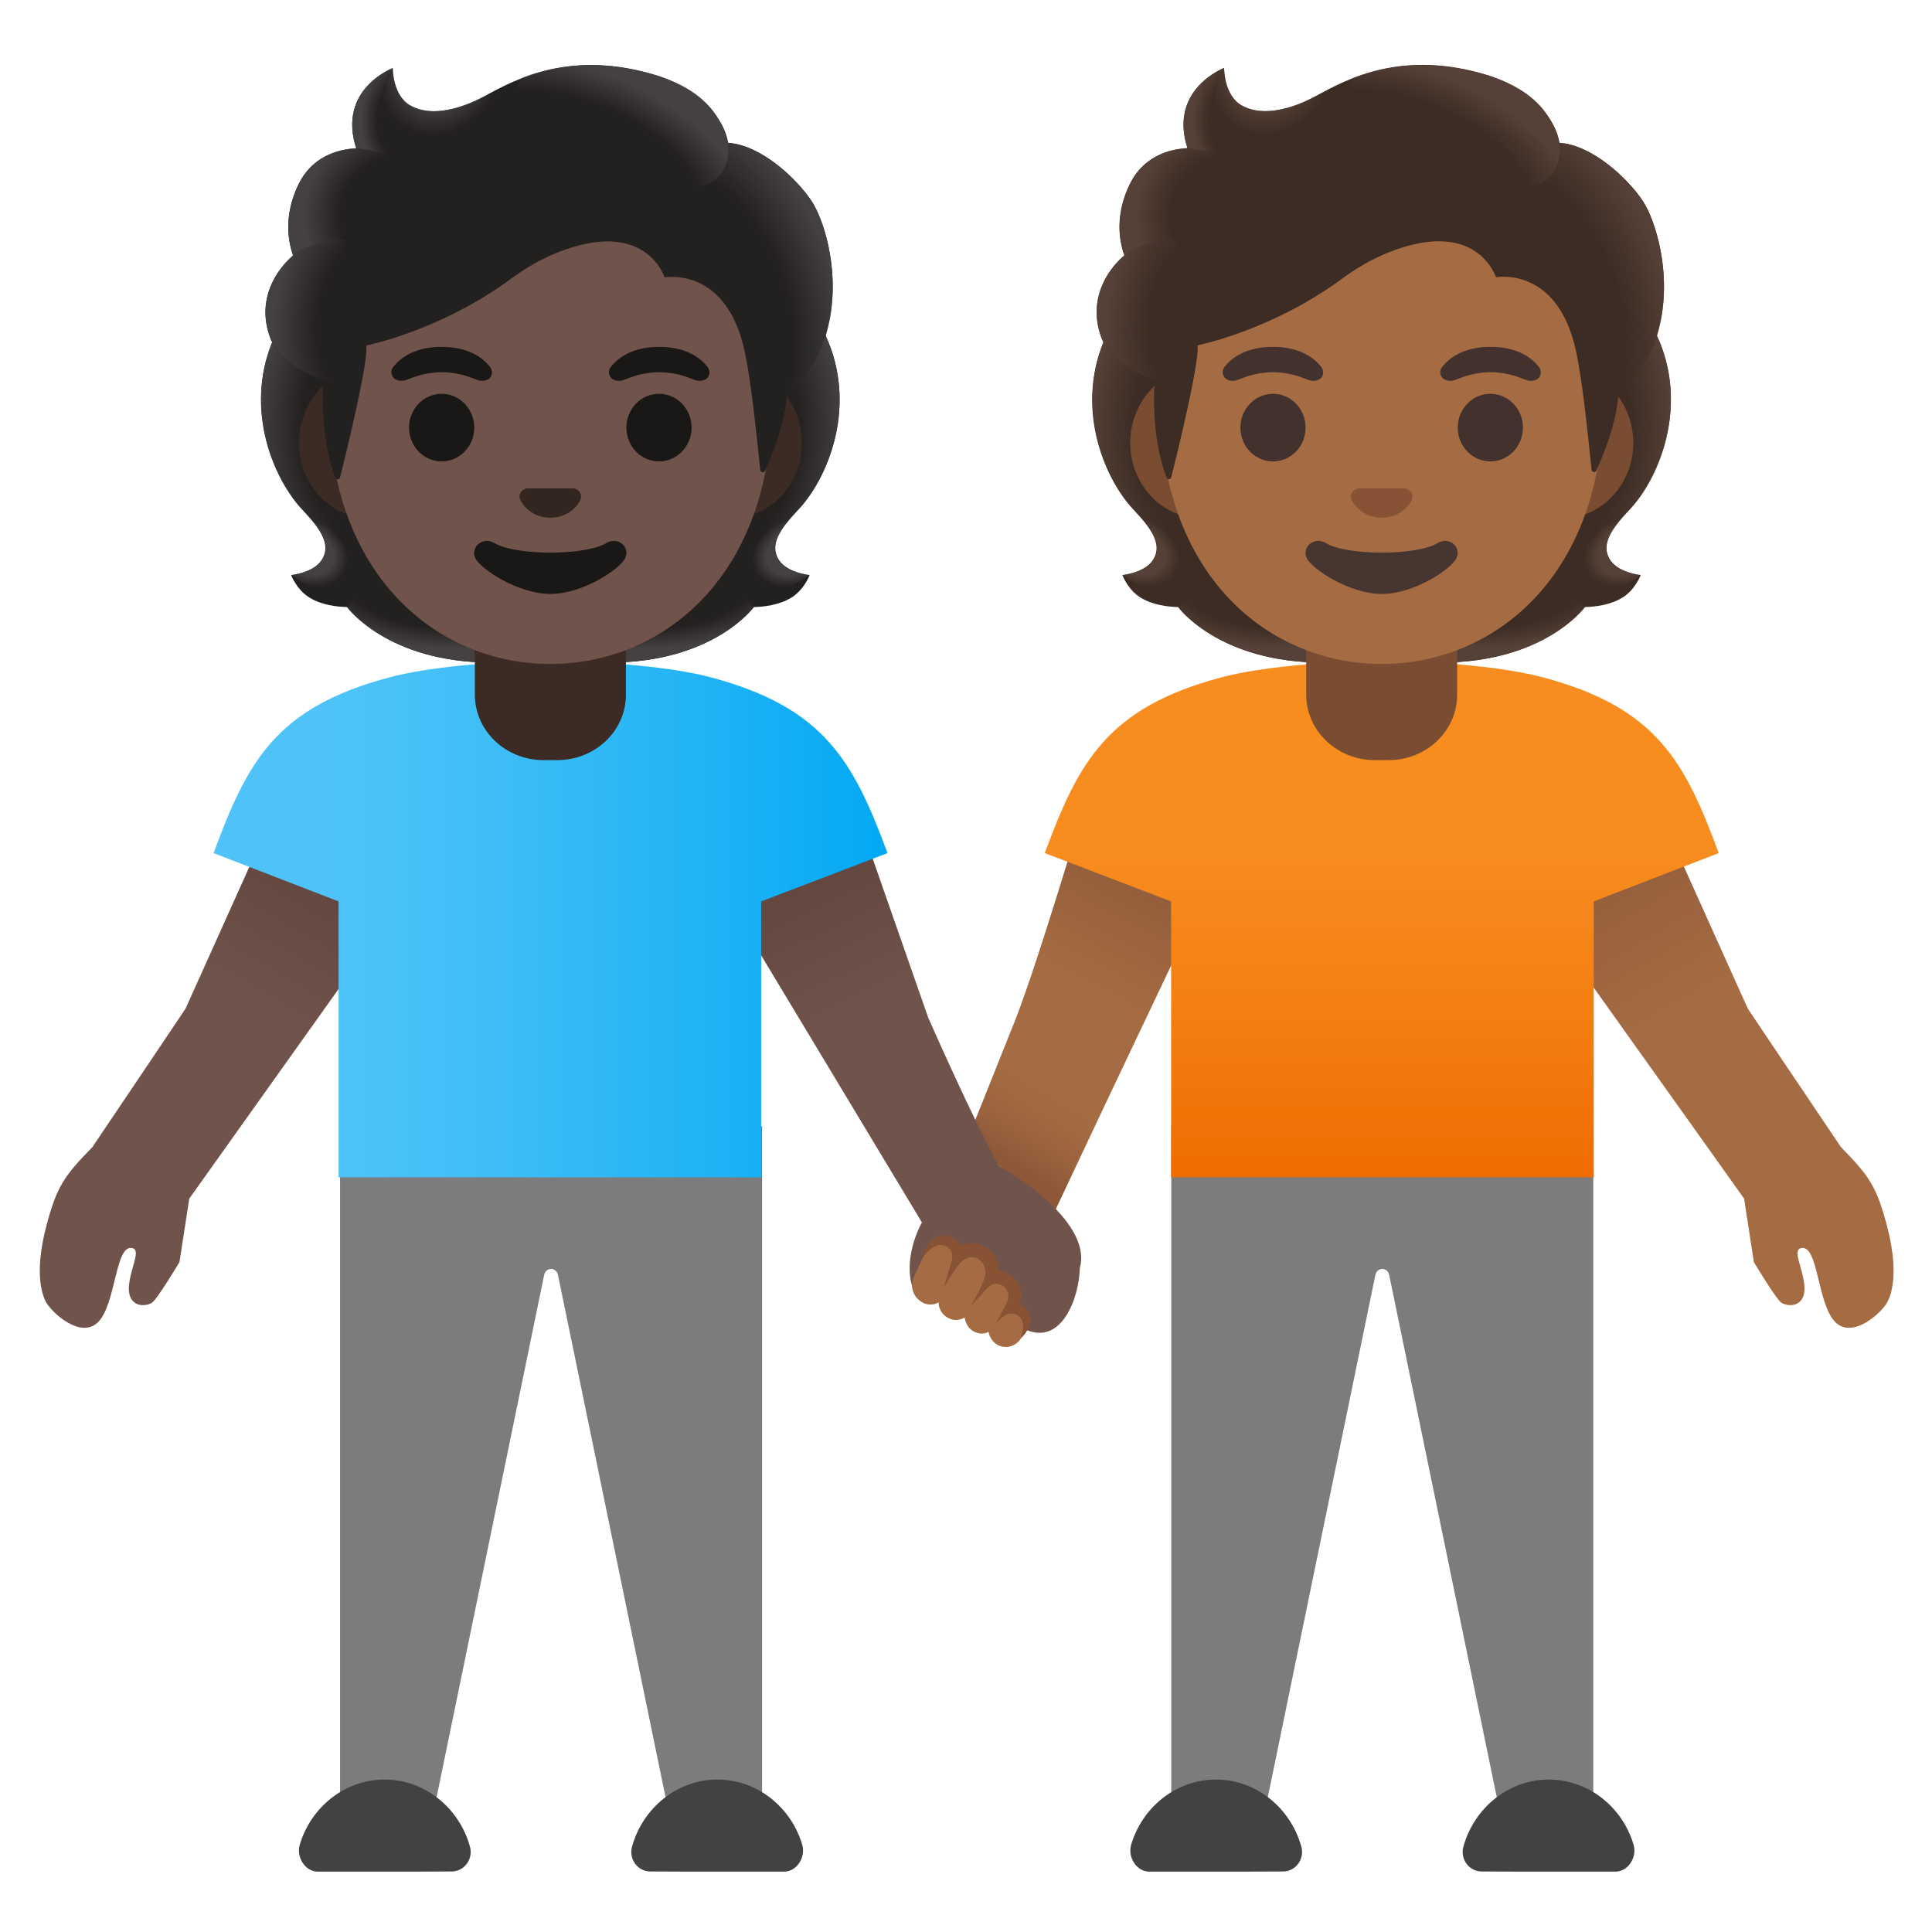 <svg viewBox="0 0 128 128" xmlns="http://www.w3.org/2000/svg">
  <g id="couple_x5F_holding_x5F_hands_x5F_person_x5F_right">
    <g id="arm_x5F_left_3_">
      <g id="arm_x5F_left_x5F_fill">
        <linearGradient id="SVGID_1_" gradientTransform="matrix(-0.988 0.157 0.157 0.988 115.851 -8.227)" gradientUnits="userSpaceOnUse" x1="48.373" x2="65.03" y1="56.744" y2="78.777">
          <stop offset="0" stop-color="#8D5738"/>
          <stop offset="0.405" stop-color="#A56C43"/>
        </linearGradient>
        <path d="M71.96,53c0,0-3.53,11.93-5,15.33l-4.39,11.02c-0.7,1.55-0.08,3.58,1.39,4.43l0,0 c1.69,0.97,4.14,0.24,4.95-1.53l12.54-26.41l-1.01-3.46L71.96,53z" fill="url(#SVGID_1_)"/>
      </g>
    </g>
    <linearGradient id="shadow_1_" gradientUnits="userSpaceOnUse" x1="66.865" x2="70.29" y1="77.077" y2="71.48">
      <stop offset="0" stop-color="#8D5738"/>
      <stop offset="1" stop-color="#A56C43" stop-opacity="0"/>
    </linearGradient>
    <polygon id="shadow_2_" fill="url(#shadow_1_)" points="66.37,69.83 64.59,74.29 66.03,77.05 69.94,80.12 73.61,72.38 "/>
    <g id="pants_7_">
      <g id="pants_9_">
        <path d="M105.56,74.61v48.08h-5.65l-7.87-38.21c-0.04-0.24-0.24-0.41-0.46-0.41s-0.42,0.17-0.46,0.41 l-7.87,38.21h-5.65V74.61H105.56z" fill="#7C7C7C"/>
      </g>
    </g>
    <g id="shoes_3_">
      <path d="M102.61,124h4.45c0.82-0.02,1.41-0.96,1.17-1.78c-0.74-2.5-2.99-4.32-5.62-4.32 c-2.68,0-4.96,1.9-5.66,4.46c-0.22,0.82,0.39,1.63,1.21,1.63C98.16,124,102.61,124,102.61,124z" fill="#424242"/>
      <path d="M80.56,124h-4.45c-0.82-0.02-1.41-0.96-1.17-1.78c0.74-2.5,2.99-4.32,5.62-4.32 c2.68,0,4.96,1.9,5.66,4.46c0.22,0.82-0.39,1.63-1.21,1.63C85.01,124,80.56,124,80.56,124z" fill="#424242"/>
    </g>
    <g id="arm_x5F_right_2_">
      <g id="arm_x5F_right_x5F_fill_2_">
        <linearGradient id="SVGID_2_" gradientTransform="matrix(-1 0 0 1 2133.463 0)" gradientUnits="userSpaceOnUse" x1="2029.735" x2="2010.276" y1="53.492" y2="86.593">
          <stop offset="0" stop-color="#8D5738"/>
          <stop offset="0.401" stop-color="#A56C43"/>
        </linearGradient>
        <path d="M100.1,54.1l9.7-0.6c0,0,4.5,10,6,13.33c0,0,4.24,6.32,6.17,9.17 c1.88,1.92,2.36,2.62,3.04,5.19c0.75,2.83,0.4,4.38,0.04,5.06c-0.35,0.69-2.25,2.46-3.42,1.38c-1.24-1.15-1.15-5.22-2.31-4.94 c-0.6,0.15,0.16,1.36,0.23,2.56c0.07,1.2-0.85,1.41-1.5,1.08c-0.33-0.17-1.85-2.71-1.85-2.71l-0.65-4.21l-15.13-21.23L100.1,54.1 z" fill="url(#SVGID_2_)"/>
      </g>
    </g>
    <g id="shirt_3_">
      <g id="shirt_x5F_fill_5_">
        <linearGradient id="SVGID_3_" gradientTransform="matrix(-1 0 0 1 2133.463 0)" gradientUnits="userSpaceOnUse" x1="2041.917" x2="2041.917" y1="43.814" y2="78">
          <stop offset="0.366" stop-color="#F78C1F"/>
          <stop offset="0.672" stop-color="#F47F12"/>
          <stop offset="1" stop-color="#EF6C00"/>
        </linearGradient>
        <path d="M80.94,44.87c2.42-0.64,6.65-1.06,10.65-1.06c4-0.01,8.19,0.42,10.61,1.06 c7.55,2.01,9.42,5.56,11.67,11.65l-8.28,3.2V78h-28V59.72l-8.37-3.2C71.47,50.43,73.39,46.88,80.94,44.87z" fill="url(#SVGID_3_)"/>
      </g>
    </g>
    <g id="hairGroup_3_">
      <path id="hair_5_" d="M106.62,37.01c-0.54-0.98,0.15-1.98,1.32-3.22c1.86-1.96,3.89-6.51,2.01-11.14 c0.01-0.03-0.37-0.81-0.36-0.83l-0.78-0.04c-0.25-0.04-8.76-0.05-17.28-0.05c-8.52,0-17.03,0.02-17.28,0.05 c0,0-1.15,0.84-1.14,0.87c-1.88,4.62,0.14,9.17,2.01,11.14c1.17,1.24,1.86,2.24,1.32,3.22c-0.52,0.95-2.08,1.09-2.08,1.09 s0.36,0.98,1.22,1.5c0.8,0.49,1.79,0.6,2.47,0.62c0,0,2.66,3.68,9.61,3.68l3.87,0l3.87,0c6.95,0,9.61-3.68,9.61-3.68 c0.68-0.02,1.66-0.13,2.47-0.62c0.87-0.53,1.22-1.5,1.22-1.5S107.14,37.96,106.62,37.01z" fill="#3C2C23"/>
      <g id="hair_x5F_highlights_3_">
        <radialGradient id="SVGID_4_" cx="80.384" cy="38.003" gradientTransform="matrix(1 0 0 -0.491 17.453 56.669)" gradientUnits="userSpaceOnUse" r="10.125">
          <stop offset="0.728" stop-color="#554138" stop-opacity="0"/>
          <stop offset="1" stop-color="#554138"/>
        </radialGradient>
        <path d="M91.53,43.9v-4.08l12.35-0.98l1.12,1.38c0,0-2.66,3.68-9.61,3.68L91.53,43.9z" fill="url(#SVGID_4_)"/>
        <radialGradient id="SVGID_5_" cx="70.412" cy="36.497" gradientTransform="matrix(-0.906 0.424 0.314 0.672 160.109 -17.868)" gradientUnits="userSpaceOnUse" r="2.992">
          <stop offset="0.663" stop-color="#554138"/>
          <stop offset="1" stop-color="#554138" stop-opacity="0"/>
        </radialGradient>
        <path d="M104.98,38.44c-1.85-2.81,2.25-3.86,2.25-3.86s0,0,0,0c-0.71,0.89-1.04,1.66-0.62,2.42 c0.52,0.95,2.08,1.09,2.08,1.09S106.57,39.99,104.98,38.44z" fill="url(#SVGID_5_)"/>
        <radialGradient id="SVGID_6_" cx="78.166" cy="28.033" gradientTransform="matrix(-0.075 -0.997 -0.831 0.062 129.186 104.238)" gradientUnits="userSpaceOnUse" r="13.142">
          <stop offset="0.725" stop-color="#554138" stop-opacity="0"/>
          <stop offset="1" stop-color="#554138"/>
        </radialGradient>
        <path d="M109.96,22.65c1.84,4.48-0.1,9.08-1.91,11.03c-0.25,0.27-1.3,1.3-1.54,2.13 c0,0-4.12-5.75-5.36-9.13c-0.25-0.68-0.47-1.39-0.5-2.11c-0.02-0.54,0.06-1.19,0.38-1.65c0.38-0.57,8.72-0.73,8.72-0.73 C109.74,22.18,109.96,22.65,109.96,22.65z" fill="url(#SVGID_6_)"/>
        <radialGradient id="SVGID_7_" cx="83.02" cy="28.033" gradientTransform="matrix(0.075 -0.997 0.831 0.062 53.526 109.078)" gradientUnits="userSpaceOnUse" r="13.142">
          <stop offset="0.725" stop-color="#554138" stop-opacity="0"/>
          <stop offset="1" stop-color="#554138"/>
        </radialGradient>
        <path d="M73.12,22.65c-1.84,4.48,0.1,9.08,1.91,11.03c0.25,0.27,1.3,1.3,1.54,2.13 c0,0,4.12-5.75,5.36-9.13c0.25-0.68,0.47-1.39,0.5-2.11c0.02-0.54-0.06-1.19-0.38-1.65c-0.38-0.57-0.83-0.42-1.49-0.42 c-1.25,0-6.69-0.32-7.12-0.32C73.45,22.18,73.12,22.65,73.12,22.65z" fill="url(#SVGID_7_)"/>
        <radialGradient id="SVGID_8_" cx="85.237" cy="38.003" gradientTransform="matrix(-1 0 0 -0.491 170.475 56.669)" gradientUnits="userSpaceOnUse" r="10.125">
          <stop offset="0.728" stop-color="#554138" stop-opacity="0"/>
          <stop offset="1" stop-color="#554138"/>
        </radialGradient>
        <path d="M91.55,43.9v-4.08l-12.35-0.98l-1.12,1.38c0,0,2.66,3.68,9.61,3.68L91.55,43.9z" fill="url(#SVGID_8_)"/>
        <radialGradient id="SVGID_9_" cx="75.266" cy="36.497" gradientTransform="matrix(0.906 0.424 -0.314 0.672 18.569 -19.925)" gradientUnits="userSpaceOnUse" r="2.992">
          <stop offset="0.663" stop-color="#554138"/>
          <stop offset="1" stop-color="#554138" stop-opacity="0"/>
        </radialGradient>
        <path d="M78.1,38.44c1.85-2.81-2.25-3.86-2.25-3.86s0,0,0,0c0.71,0.89,1.04,1.66,0.62,2.42 c-0.52,0.95-2.08,1.09-2.08,1.09S76.5,39.99,78.1,38.44z" fill="url(#SVGID_9_)"/>
      </g>
    </g>
    <path id="neck" d="M91.54,40.72h-5v5.3c0,2.4,2.04,4.34,4.54,4.34H92c2.51,0,4.54-1.94,4.54-4.34v-5.3H91.54 z" fill="#7A4C32"/>
    <g id="ears">
      <path d="M103.52,24.34h-3.23H82.8h-3.23c-2.58,0-4.69,2.25-4.69,5s2.11,5,4.69,5h3.23h17.49h3.23 c2.58,0,4.69-2.25,4.69-5S106.1,24.34,103.52,24.34z" fill="#7A4C32"/>
    </g>
    <g id="head">
      <path d="M91.54,6.66L91.54,6.66L91.54,6.66c-7.62,0-14.69,8.15-14.69,19.89c0,11.67,7.28,17.44,14.69,17.44 s14.69-5.77,14.69-17.44C106.22,14.81,99.16,6.66,91.54,6.66z" fill="#A56C43"/>
    </g>
    <g id="hairGroup_2_">
      <path id="hair_4_" d="M108.86,13.34c-1.06-1.6-3.42-3.74-5.54-3.88c-0.34-2.04-2.52-3.77-4.64-4.44 c-5.72-1.81-9.44,0.22-11.44,1.31c-0.42,0.23-3.1,1.72-4.98,0.65C81.08,6.31,81.1,4.5,81.1,4.5s-3.69,1.4-2.43,5.32 c-1.26,0.05-2.93,0.59-3.81,2.36c-1.05,2.12-0.68,3.89-0.37,4.74c-1.09,0.92-2.46,2.89-1.52,5.45c0.71,1.92,3.53,2.81,3.53,2.81 c-0.2,3.46,0.45,5.59,0.79,6.46c0.06,0.15,0.27,0.14,0.31-0.02c0.43-1.71,1.89-7.69,1.74-8.74c0,0,4.9-0.97,9.58-4.42 c0.95-0.7,1.98-1.3,3.08-1.74c5.88-2.34,7.11,1.65,7.11,1.65s4.07-0.78,5.3,4.87c0.46,2.12,0.78,5.51,1.04,7.89 c0.02,0.17,0.25,0.2,0.31,0.05c0.41-0.94,1.23-2.81,1.43-4.72c0.07-0.67,1.88-1.56,2.65-4.44 C110.9,18.19,109.62,14.5,108.86,13.34z" fill="#3C2C23"/>
      <g id="hair_x5F_highlights_2_">
        <radialGradient id="SVGID_10_" cx="99.323" cy="21.1" gradientTransform="matrix(0.308 0.952 -0.706 0.228 83.667 -78.222)" gradientUnits="userSpaceOnUse" r="15.405">
          <stop offset="0.699" stop-color="#554138" stop-opacity="0"/>
          <stop offset="1" stop-color="#554138"/>
        </radialGradient>
        <path d="M107.19,26.48c0.07-0.67,1.88-1.56,2.65-4.44c0.08-0.31,0.15-0.62,0.22-0.93 c0.63-3.5-0.5-6.71-1.21-7.77c-0.98-1.48-3.07-3.41-5.06-3.81c-0.17-0.02-0.34-0.04-0.5-0.05c0,0,0.14,0.93-0.23,1.67 c-0.49,0.96-1.47,1.19-1.47,1.19C106.77,17.52,106.4,21.85,107.19,26.48z" fill="url(#SVGID_10_)"/>
        <radialGradient id="SVGID_11_" cx="84.304" cy="4.303" gradientTransform="matrix(0.881 0.473 -0.56 1.045 12.419 -40.034)" gradientUnits="userSpaceOnUse" r="4.039">
          <stop offset="0.58" stop-color="#554138"/>
          <stop offset="1" stop-color="#554138" stop-opacity="0"/>
        </radialGradient>
        <path d="M88.49,5.68c-0.47,0.23-0.89,0.46-1.25,0.65c-0.42,0.23-3.1,1.72-4.98,0.65 C81.1,6.33,81.1,4.57,81.1,4.51c-0.53,0.68-2.14,5.53,2.56,5.85c2.03,0.14,3.28-1.63,4.02-3.13C87.95,6.69,88.37,5.9,88.49,5.68z " fill="url(#SVGID_11_)"/>
        <radialGradient id="SVGID_12_" cx="138.141" cy="46.449" gradientTransform="matrix(-0.938 -0.394 0.218 -0.528 212.746 90.669)" gradientUnits="userSpaceOnUse" r="12.417">
          <stop offset="0.699" stop-color="#554138" stop-opacity="0"/>
          <stop offset="1" stop-color="#554138"/>
        </radialGradient>
        <path d="M98.09,4.85c3.17,0.86,4.71,2.47,5.22,4.62c0.15,0.63,0.33,6.52-10.91-0.17 c-4.18-2.49-3.04-4.05-2.55-4.22C91.76,4.38,94.54,3.89,98.09,4.85z" fill="url(#SVGID_12_)"/>
        <radialGradient id="SVGID_13_" cx="82.682" cy="7.988" gradientTransform="matrix(1 0 0 1.223 0 -1.784)" gradientUnits="userSpaceOnUse" r="3.707">
          <stop offset="0.702" stop-color="#554138" stop-opacity="0"/>
          <stop offset="1" stop-color="#554138"/>
        </radialGradient>
        <path d="M81.09,4.51c-0.01,0-0.01,0.01-0.03,0.01c0,0,0,0,0,0c-0.4,0.17-3.56,1.63-2.38,5.3 l3.36,0.54C79.06,7.34,81.1,4.5,81.1,4.5S81.09,4.51,81.09,4.51z" fill="url(#SVGID_13_)"/>
        <radialGradient id="SVGID_14_" cx="82.172" cy="14.532" gradientTransform="matrix(-0.966 -0.26 0.243 -0.904 157.988 49.015)" gradientUnits="userSpaceOnUse" r="6.953">
          <stop offset="0.66" stop-color="#554138" stop-opacity="0"/>
          <stop offset="1" stop-color="#554138"/>
        </radialGradient>
        <path d="M80.76,10.15l-2.08-0.34c-0.08,0-0.36,0.02-0.51,0.05c-1.17,0.16-2.55,0.77-3.3,2.32 c-0.8,1.67-0.78,3.1-0.56,4.06c0.06,0.32,0.19,0.68,0.19,0.68s1.03-0.98,3.48-1.04L80.76,10.15z" fill="url(#SVGID_14_)"/>
        <radialGradient id="SVGID_15_" cx="80.523" cy="21.246" gradientTransform="matrix(0.991 0.136 -0.192 1.392 4.821 -19.306)" gradientUnits="userSpaceOnUse" r="7.3">
          <stop offset="0.598" stop-color="#554138" stop-opacity="0"/>
          <stop offset="1" stop-color="#554138"/>
        </radialGradient>
        <path d="M74.4,17c-1.02,0.91-2.4,2.94-1.39,5.45c0.77,1.9,3.5,2.72,3.5,2.72 c0,0.01,0.55,0.17,0.83,0.17l0.64-9.47c-1.31,0-2.57,0.39-3.38,0.96C74.61,16.85,74.4,16.99,74.4,17z" fill="url(#SVGID_15_)"/>
      </g>
    </g>
    <path id="mouth_1_" d="M95.23,35.99c-1.4,0.83-5.97,0.83-7.37,0c-0.8-0.48-1.62,0.25-1.29,0.98 c0.33,0.72,2.82,2.38,4.98,2.38s4.62-1.66,4.95-2.38C96.83,36.24,96.03,35.51,95.23,35.99z" fill="#473530"/>
    <path id="nose_1_" d="M93.23,32.4c-0.05-0.02-0.09-0.03-0.14-0.04h-3.1c-0.05,0.01-0.1,0.02-0.14,0.04 c-0.28,0.11-0.44,0.4-0.3,0.72c0.13,0.31,0.75,1.18,1.99,1.18c1.24,0,1.86-0.87,1.99-1.18C93.66,32.81,93.51,32.52,93.23,32.4z" fill="#875334"/>
    <g id="eyes">
      <ellipse cx="84.34" cy="28.33" fill="#42312C" rx="2.16" ry="2.24"/>
      <ellipse cx="98.74" cy="28.33" fill="#42312C" rx="2.16" ry="2.24"/>
    </g>
    <g id="eyebrows_1_">
      <path d="M95.54,24.32c0.41-0.54,1.36-1.34,3.21-1.34s2.8,0.79,3.21,1.34c0.18,0.24,0.14,0.52,0.01,0.69 c-0.12,0.16-0.46,0.3-0.84,0.17c-0.38-0.13-1.13-0.51-2.37-0.52c-1.25,0.01-1.99,0.39-2.37,0.52c-0.38,0.13-0.73-0.01-0.84-0.17 C95.4,24.83,95.35,24.56,95.54,24.32z" fill="#42312C"/>
      <path d="M81.12,24.32c0.41-0.54,1.36-1.34,3.21-1.34s2.8,0.79,3.21,1.34c0.18,0.24,0.14,0.52,0.01,0.69 c-0.12,0.16-0.46,0.3-0.84,0.17c-0.38-0.13-1.13-0.51-2.37-0.52c-1.25,0.01-1.99,0.39-2.37,0.52c-0.38,0.13-0.73-0.01-0.84-0.17 C80.99,24.83,80.94,24.56,81.12,24.32z" fill="#42312C"/>
    </g>
  </g>
  <g id="couple_x5F_holding_x5F_hands_x5F_person_x5F_left">
    <g id="pants_1_">
      <g id="pants_5_">
        <path d="M22.53,74.61v48.08h5.65l7.87-38.21c0.04-0.24,0.24-0.41,0.46-0.41s0.42,0.17,0.46,0.41 l7.87,38.21h5.65V74.61H22.53z" fill="#7C7C7C"/>
      </g>
    </g>
    <g id="shoes_2_">
      <path d="M25.48,124h-4.45c-0.82-0.02-1.41-0.96-1.17-1.78c0.74-2.5,2.99-4.32,5.62-4.32 c2.68,0,4.96,1.9,5.66,4.46c0.22,0.82-0.39,1.63-1.21,1.63C29.93,124,25.48,124,25.48,124z" fill="#424242"/>
      <path d="M47.53,124h4.45c0.82-0.02,1.41-0.96,1.17-1.78c-0.74-2.5-2.99-4.32-5.62-4.32 c-2.68,0-4.96,1.9-5.66,4.46c-0.22,0.82,0.39,1.63,1.21,1.63C43.08,124,47.53,124,47.53,124z" fill="#424242"/>
    </g>
    <g id="arm_x5F_right">
      <g id="arm_x5F_left_x5F_fill_2_">
        <linearGradient id="SVGID_16_" gradientTransform="matrix(1 0 0 1 -40.898 0)" gradientUnits="userSpaceOnUse" x1="65.262" x2="45.803" y1="53.492" y2="86.594">
          <stop offset="0" stop-color="#5C4037"/>
          <stop offset="0.401" stop-color="#70534A"/>
        </linearGradient>
        <path d="M27.99,54.1l-9.7-0.6c0,0-4.5,10-6,13.33c0,0-4.24,6.32-6.17,9.17 c-1.88,1.92-2.36,2.62-3.04,5.19c-0.75,2.83-0.4,4.38-0.04,5.06s2.25,2.46,3.42,1.38c1.24-1.15,1.15-5.22,2.31-4.94 c0.6,0.15-0.16,1.36-0.23,2.56c-0.07,1.2,0.85,1.41,1.5,1.08c0.33-0.17,1.85-2.71,1.85-2.71l0.65-4.21l15.13-21.24L27.99,54.1z" fill="url(#SVGID_16_)"/>
      </g>
    </g>
    <g id="arm_x5F_left_2_">
      <g id="arm_x5F_left_x5F_fill_1_">
        <linearGradient id="SVGID_17_" gradientTransform="matrix(-0.996 -0.087 0.087 -0.996 187.252 139.665)" gradientUnits="userSpaceOnUse" x1="143.186" x2="123.586" y1="74.617" y2="41.275">
          <stop offset="0" stop-color="#5C4037"/>
          <stop offset="0.401" stop-color="#70534A"/>
        </linearGradient>
        <path d="M46.93,57.48l14.15,23.51c0,0-1.53,2.62-0.39,4.91c1.6,1.15,2.32-2.27,2.94-2.36 c1.19-0.18,3.08,4.56,4.34,4.56c2.41,1.04,3.53-2.18,3.57-4.08c0.91-3.31-5.37-6.79-5.37-6.79c-1.68-3-4.67-9.8-4.67-9.8 c-1.21-3.45-4.82-13.8-4.82-13.8l-9.71-0.25L46.93,57.48z" fill="url(#SVGID_17_)"/>
      </g>
    </g>
    <g id="shirt_2_">
      <g id="shirt_x5F_fill_2_">
        <linearGradient id="SVGID_18_" gradientUnits="userSpaceOnUse" x1="14.142" x2="58.79" y1="60.907" y2="60.907">
          <stop offset="0.172" stop-color="#4FC3F7"/>
          <stop offset="0.369" stop-color="#42BFF6"/>
          <stop offset="0.732" stop-color="#20B3F5"/>
          <stop offset="0.994" stop-color="#03A9F4"/>
        </linearGradient>
        <path d="M47.08,44.87c-2.42-0.64-6.65-1.06-10.65-1.06c-4-0.01-8.19,0.42-10.61,1.06 c-7.55,2.01-9.42,5.56-11.67,11.65l8.28,3.2V78h28V59.72l8.37-3.2C56.54,50.43,54.62,46.88,47.08,44.87z" fill="url(#SVGID_18_)"/>
      </g>
    </g>
    <g id="hairGroup_4_">
      <path id="hair_2_" d="M51.55,37.01c-0.54-0.98,0.15-1.98,1.32-3.22c1.86-1.96,3.89-6.51,2.01-11.14 c0.01-0.03-0.37-0.81-0.36-0.83l-0.78-0.04c-0.25-0.04-8.76-0.05-17.28-0.05c-8.52,0-17.03,0.02-17.28,0.05 c0,0-1.15,0.84-1.14,0.87c-1.88,4.62,0.15,9.17,2.01,11.14c1.17,1.24,1.86,2.24,1.32,3.22c-0.52,0.95-2.08,1.09-2.08,1.09 s0.36,0.98,1.23,1.5c0.8,0.49,1.78,0.6,2.47,0.62c0,0,2.66,3.68,9.61,3.68l3.87,0l3.87,0c6.95,0,9.61-3.68,9.61-3.68 c0.68-0.02,1.66-0.13,2.47-0.62c0.87-0.53,1.22-1.5,1.22-1.5S52.07,37.96,51.55,37.01z" fill="#232020"/>
      <g id="hair_x5F_highlights_1_">
        <radialGradient id="SVGID_19_" cx="135.458" cy="38.003" gradientTransform="matrix(1 0 0 -0.491 -92.695 56.669)" gradientUnits="userSpaceOnUse" r="10.125">
          <stop offset="0.728" stop-color="#444140" stop-opacity="0"/>
          <stop offset="1" stop-color="#444140"/>
        </radialGradient>
        <path d="M36.45,43.9v-4.08l12.35-0.98l1.12,1.38c0,0-2.66,3.68-9.61,3.68L36.45,43.9z" fill="url(#SVGID_19_)"/>
        <radialGradient id="SVGID_20_" cx="125.486" cy="36.497" gradientTransform="matrix(-0.906 0.424 0.314 0.672 154.919 -41.209)" gradientUnits="userSpaceOnUse" r="2.992">
          <stop offset="0.663" stop-color="#444140"/>
          <stop offset="1" stop-color="#444140" stop-opacity="0"/>
        </radialGradient>
        <path d="M49.9,38.44c-1.85-2.81,2.25-3.86,2.25-3.86s0,0,0,0c-0.71,0.89-1.04,1.66-0.62,2.42 c0.52,0.95,2.08,1.09,2.08,1.09S51.5,39.99,49.9,38.44z" fill="url(#SVGID_20_)"/>
        <radialGradient id="SVGID_21_" cx="133.241" cy="28.033" gradientTransform="matrix(-0.075 -0.997 -0.831 0.062 78.222 159.159)" gradientUnits="userSpaceOnUse" r="13.142">
          <stop offset="0.725" stop-color="#444140" stop-opacity="0"/>
          <stop offset="1" stop-color="#444140"/>
        </radialGradient>
        <path d="M54.88,22.65c1.84,4.48-0.1,9.08-1.91,11.03c-0.25,0.27-1.3,1.3-1.54,2.13 c0,0-4.12-5.75-5.36-9.13c-0.25-0.68-0.47-1.39-0.51-2.11c-0.02-0.54,0.06-1.19,0.38-1.65c0.38-0.57,8.72-0.73,8.72-0.73 C54.66,22.18,54.88,22.65,54.88,22.65z" fill="url(#SVGID_21_)"/>
        <radialGradient id="SVGID_22_" cx="27.946" cy="28.033" gradientTransform="matrix(0.075 -0.997 0.831 0.062 2.562 54.157)" gradientUnits="userSpaceOnUse" r="13.142">
          <stop offset="0.725" stop-color="#444140" stop-opacity="0"/>
          <stop offset="1" stop-color="#444140"/>
        </radialGradient>
        <path d="M18.04,22.65c-1.84,4.48,0.1,9.08,1.91,11.03c0.25,0.27,1.3,1.3,1.54,2.13 c0,0,4.12-5.75,5.36-9.13c0.25-0.68,0.48-1.39,0.5-2.11c0.02-0.54-0.06-1.19-0.38-1.65c-0.38-0.57-0.83-0.42-1.49-0.42 c-1.25,0-6.69-0.32-7.12-0.32C18.38,22.18,18.04,22.65,18.04,22.65z" fill="url(#SVGID_22_)"/>
        <radialGradient id="SVGID_23_" cx="30.163" cy="38.003" gradientTransform="matrix(-1 0 0 -0.491 60.327 56.669)" gradientUnits="userSpaceOnUse" r="10.125">
          <stop offset="0.728" stop-color="#444140" stop-opacity="0"/>
          <stop offset="1" stop-color="#444140"/>
        </radialGradient>
        <path d="M36.47,43.9v-4.08l-12.35-0.98l-1.12,1.38c0,0,2.66,3.68,9.61,3.68L36.47,43.9z" fill="url(#SVGID_23_)"/>
        <radialGradient id="SVGID_24_" cx="20.192" cy="36.497" gradientTransform="matrix(0.906 0.424 -0.314 0.672 13.378 3.416)" gradientUnits="userSpaceOnUse" r="2.992">
          <stop offset="0.663" stop-color="#444140"/>
          <stop offset="1" stop-color="#444140" stop-opacity="0"/>
        </radialGradient>
        <path d="M23.02,38.44c1.85-2.81-2.25-3.86-2.25-3.86s0,0,0,0c0.71,0.89,1.04,1.66,0.62,2.42 c-0.52,0.95-2.08,1.09-2.08,1.09S21.43,39.99,23.02,38.44z" fill="url(#SVGID_24_)"/>
      </g>
    </g>
    <path id="neck_1_" d="M36.47,40.72h5v5.3c0,2.4-2.03,4.34-4.55,4.34h-0.91c-2.51,0-4.55-1.94-4.55-4.34v-5.3 H36.47z" fill="#3C2B24"/>
    <g id="ears_1_">
      <path d="M48.44,24.34h-3.23H27.72h-3.23c-2.58,0-4.69,2.25-4.69,5s2.11,5,4.69,5h3.23h17.49h3.23 c2.58,0,4.69-2.25,4.69-5S51.02,24.34,48.44,24.34z" fill="#3C2B24"/>
    </g>
    <g id="head_1_">
      <path d="M36.46,6.66L36.46,6.66L36.46,6.66c-7.62,0-14.69,8.15-14.69,19.89c0,11.67,7.28,17.44,14.69,17.44 s14.69-5.77,14.69-17.44C51.15,14.81,44.08,6.66,36.46,6.66z" fill="#70534A"/>
    </g>
    <path id="mouth_2_" d="M40.15,35.99c-1.4,0.83-5.97,0.83-7.37,0c-0.8-0.48-1.62,0.25-1.29,0.98 c0.33,0.72,2.82,2.38,4.98,2.38s4.62-1.66,4.95-2.38C41.76,36.24,40.95,35.51,40.15,35.99z" fill="#1A1717"/>
    <g id="hairGroup_1_">
      <path id="hair_1_" d="M53.78,13.34c-1.06-1.6-3.42-3.74-5.54-3.88C47.9,7.42,45.72,5.7,43.6,5.03 c-5.72-1.81-9.44,0.22-11.44,1.31c-0.42,0.23-3.1,1.72-4.98,0.65c-1.18-0.67-1.16-2.48-1.16-2.48s-3.69,1.4-2.42,5.32 c-1.26,0.05-2.93,0.59-3.81,2.36c-1.05,2.12-0.67,3.89-0.37,4.74c-1.09,0.92-2.46,2.89-1.52,5.45c0.71,1.92,3.53,2.81,3.53,2.81 c-0.2,3.46,0.45,5.59,0.79,6.46c0.06,0.15,0.27,0.14,0.31-0.02c0.43-1.71,1.89-7.69,1.74-8.74c0,0,4.91-0.97,9.58-4.42 c0.95-0.7,1.98-1.3,3.08-1.74c5.88-2.34,7.1,1.65,7.1,1.65s4.07-0.78,5.3,4.87c0.46,2.12,0.78,5.51,1.04,7.89 c0.02,0.17,0.25,0.2,0.31,0.05c0.41-0.94,1.23-2.81,1.43-4.72c0.07-0.67,1.88-1.56,2.65-4.44C55.82,18.19,54.55,14.5,53.78,13.34z " fill="#232020"/>
      <g id="hair_x5F_highlights">
        <radialGradient id="SVGID_25_" cx="44.248" cy="21.1" gradientTransform="matrix(0.308 0.952 -0.706 0.228 45.534 -25.818)" gradientUnits="userSpaceOnUse" r="15.405">
          <stop offset="0.699" stop-color="#444140" stop-opacity="0"/>
          <stop offset="1" stop-color="#444140"/>
        </radialGradient>
        <path d="M52.12,26.48c0.07-0.67,1.88-1.56,2.65-4.44c0.08-0.31,0.15-0.62,0.22-0.93 c0.63-3.5-0.5-6.71-1.21-7.77c-0.98-1.48-3.07-3.41-5.06-3.81c-0.17-0.02-0.34-0.04-0.5-0.05c0,0,0.14,0.93-0.23,1.67 c-0.49,0.96-1.47,1.19-1.47,1.19C51.69,17.52,51.32,21.85,52.12,26.48z" fill="url(#SVGID_25_)"/>
        <radialGradient id="SVGID_26_" cx="29.23" cy="4.303" gradientTransform="matrix(0.881 0.473 -0.56 1.045 5.881 -14.007)" gradientUnits="userSpaceOnUse" r="4.039">
          <stop offset="0.58" stop-color="#444140"/>
          <stop offset="1" stop-color="#444140" stop-opacity="0"/>
        </radialGradient>
        <path d="M33.41,5.68c-0.47,0.23-0.89,0.46-1.25,0.65c-0.42,0.23-3.1,1.72-4.98,0.65 c-1.16-0.66-1.16-2.41-1.16-2.47c-0.53,0.68-2.14,5.53,2.56,5.85c2.03,0.14,3.28-1.63,4.02-3.13C32.88,6.69,33.3,5.9,33.41,5.68z " fill="url(#SVGID_26_)"/>
        <radialGradient id="SVGID_27_" cx="163.034" cy="95.777" gradientTransform="matrix(-0.938 -0.394 0.218 -0.528 170.255 126.553)" gradientUnits="userSpaceOnUse" r="12.417">
          <stop offset="0.699" stop-color="#444140" stop-opacity="0"/>
          <stop offset="1" stop-color="#444140"/>
        </radialGradient>
        <path d="M43.01,4.85c3.17,0.86,4.71,2.47,5.22,4.62c0.15,0.63,0.33,6.52-10.91-0.17 c-4.18-2.49-3.04-4.05-2.55-4.22C36.69,4.38,39.47,3.89,43.01,4.85z" fill="url(#SVGID_27_)"/>
        <radialGradient id="SVGID_28_" cx="27.608" cy="7.988" gradientTransform="matrix(1 0 0 1.223 0 -1.784)" gradientUnits="userSpaceOnUse" r="3.707">
          <stop offset="0.702" stop-color="#444140" stop-opacity="0"/>
          <stop offset="1" stop-color="#444140"/>
        </radialGradient>
        <path d="M26.01,4.51c-0.01,0-0.01,0.01-0.03,0.01c0,0,0,0,0,0c-0.4,0.17-3.56,1.63-2.38,5.3 l3.36,0.54c-2.98-3.02-0.94-5.86-0.94-5.86S26.02,4.51,26.01,4.51z" fill="url(#SVGID_28_)"/>
        <radialGradient id="SVGID_29_" cx="27.098" cy="14.532" gradientTransform="matrix(-0.966 -0.26 0.243 -0.904 49.732 34.705)" gradientUnits="userSpaceOnUse" r="6.953">
          <stop offset="0.66" stop-color="#444140" stop-opacity="0"/>
          <stop offset="1" stop-color="#444140"/>
        </radialGradient>
        <path d="M25.68,10.15L23.6,9.82c-0.08,0-0.36,0.02-0.51,0.05c-1.17,0.16-2.55,0.77-3.3,2.32 c-0.8,1.67-0.78,3.1-0.56,4.06c0.06,0.32,0.19,0.68,0.19,0.68s1.03-0.98,3.48-1.04L25.68,10.15z" fill="url(#SVGID_29_)"/>
        <radialGradient id="SVGID_30_" cx="25.448" cy="21.246" gradientTransform="matrix(0.991 0.136 -0.192 1.392 4.307 -11.799)" gradientUnits="userSpaceOnUse" r="7.3">
          <stop offset="0.598" stop-color="#444140" stop-opacity="0"/>
          <stop offset="1" stop-color="#444140"/>
        </radialGradient>
        <path d="M19.33,17c-1.02,0.91-2.4,2.94-1.39,5.45c0.77,1.9,3.5,2.72,3.5,2.72 c0,0.01,0.55,0.17,0.83,0.17l0.64-9.47c-1.31,0-2.57,0.39-3.38,0.96C19.53,16.85,19.32,16.99,19.33,17z" fill="url(#SVGID_30_)"/>
      </g>
    </g>
    <path id="nose_2_" d="M38.15,32.4c-0.05-0.02-0.09-0.03-0.14-0.04h-3.1c-0.05,0.01-0.1,0.02-0.14,0.04 c-0.28,0.11-0.44,0.4-0.3,0.72s0.75,1.18,1.99,1.18c1.24,0,1.86-0.87,1.99-1.18C38.58,32.81,38.43,32.52,38.15,32.4z" fill="#33251F"/>
    <g id="eyes_2_">
      <ellipse cx="29.26" cy="28.33" fill="#1A1717" rx="2.16" ry="2.24"/>
      <ellipse cx="43.66" cy="28.33" fill="#1A1717" rx="2.16" ry="2.24"/>
    </g>
    <g id="eyebrows_2_">
      <path d="M40.46,24.32c0.41-0.54,1.36-1.34,3.21-1.34s2.8,0.79,3.21,1.34c0.18,0.24,0.14,0.52,0.01,0.69 c-0.12,0.16-0.46,0.3-0.84,0.17c-0.38-0.13-1.13-0.51-2.37-0.52c-1.25,0.01-1.99,0.39-2.37,0.52c-0.38,0.13-0.73-0.01-0.84-0.17 C40.32,24.83,40.28,24.56,40.46,24.32z" fill="#1A1717"/>
      <path d="M26.05,24.32c0.41-0.54,1.36-1.34,3.21-1.34c1.84,0,2.8,0.79,3.21,1.34 c0.18,0.24,0.14,0.52,0.01,0.69c-0.12,0.16-0.46,0.3-0.84,0.17c-0.38-0.13-1.13-0.51-2.37-0.52c-1.25,0.01-1.99,0.39-2.37,0.52 c-0.38,0.13-0.73-0.01-0.84-0.17C25.91,24.83,25.86,24.56,26.05,24.32z" fill="#1A1717"/>
    </g>
  </g>
  <g id="couple_x5F_holding_x5F_hands_x5F_fingers_x5F_wmn_x5F_right">
    <g id="fingers_x5F_fill_1_">
      <path d="M67.34,86.4c-0.16-0.07-0.32-0.11-0.5-0.11c-0.04,0-0.07,0.01-0.11,0.02l0.05-0.1 c0.28-0.62,0.04-1.36-0.55-1.66c-0.16-0.08-0.33-0.12-0.51-0.12c-0.07,0-0.14,0.02-0.21,0.03c0.25-0.6,0.03-1.31-0.53-1.61 c-0.17-0.09-0.35-0.14-0.54-0.14c-0.26,0-0.51,0.1-0.71,0.26c-0.07-0.37-0.29-0.72-0.66-0.91c-0.17-0.09-0.35-0.13-0.53-0.13 c-0.46,0-0.87,0.27-1.07,0.7l-0.92,1.96c-0.29,0.62-0.05,1.39,0.58,1.71c0.17,0.09,0.35,0.13,0.54,0.13 c0.19,0,0.36-0.06,0.52-0.14c0.01,0.1,0,0.2,0.03,0.29c0.1,0.32,0.3,0.58,0.58,0.73c0.17,0.09,0.35,0.14,0.54,0.14 c0.21,0,0.4-0.06,0.57-0.16c0.06,0.39,0.27,0.76,0.63,0.94c0.16,0.08,0.33,0.12,0.51,0.12c0.16,0,0.31-0.04,0.44-0.11 c0.08,0.38,0.3,0.72,0.65,0.89c0.16,0.07,0.32,0.11,0.5,0.11c0.47,0,0.9-0.29,1.09-0.74l0.18-0.42 C68.21,87.45,67.94,86.69,67.34,86.4z" fill="#A56C43"/>
    </g>
    <path id="fingers_x5F_stroke_2_" d="M67.56,86.32c0.54-1.78-1.46-2.21-1.46-2.21 c0.28-1.01-1.32-2.17-2.31-1.59c-1.48-1.48-2.52-0.13-2.66,0.81c0,0,0.74-1.13,1.51-0.77c0.52,0.24,0.51,0.74,0.35,1.22 c-0.25,0.75-0.46,1.51-0.46,1.51s0.56-0.95,1.04-1.56c0.16-0.21,0.67-0.63,1.21-0.33c0.54,0.29,0.55,0.96,0.47,1.2 c-0.26,0.82-0.93,1.92-0.93,1.92s0.5-0.51,0.92-0.99c0.33-0.38,0.61-0.62,1.11-0.39c0.54,0.25,0.51,0.86,0.35,1.17 c-0.33,0.66-0.76,1.45-0.76,1.45s0.78-1.19,1.59-0.52c0.51,0.43,0.06,1.48,0.12,1.42C69.09,87.2,67.56,86.32,67.56,86.32z" fill="#875334"/>
  </g>
</svg>